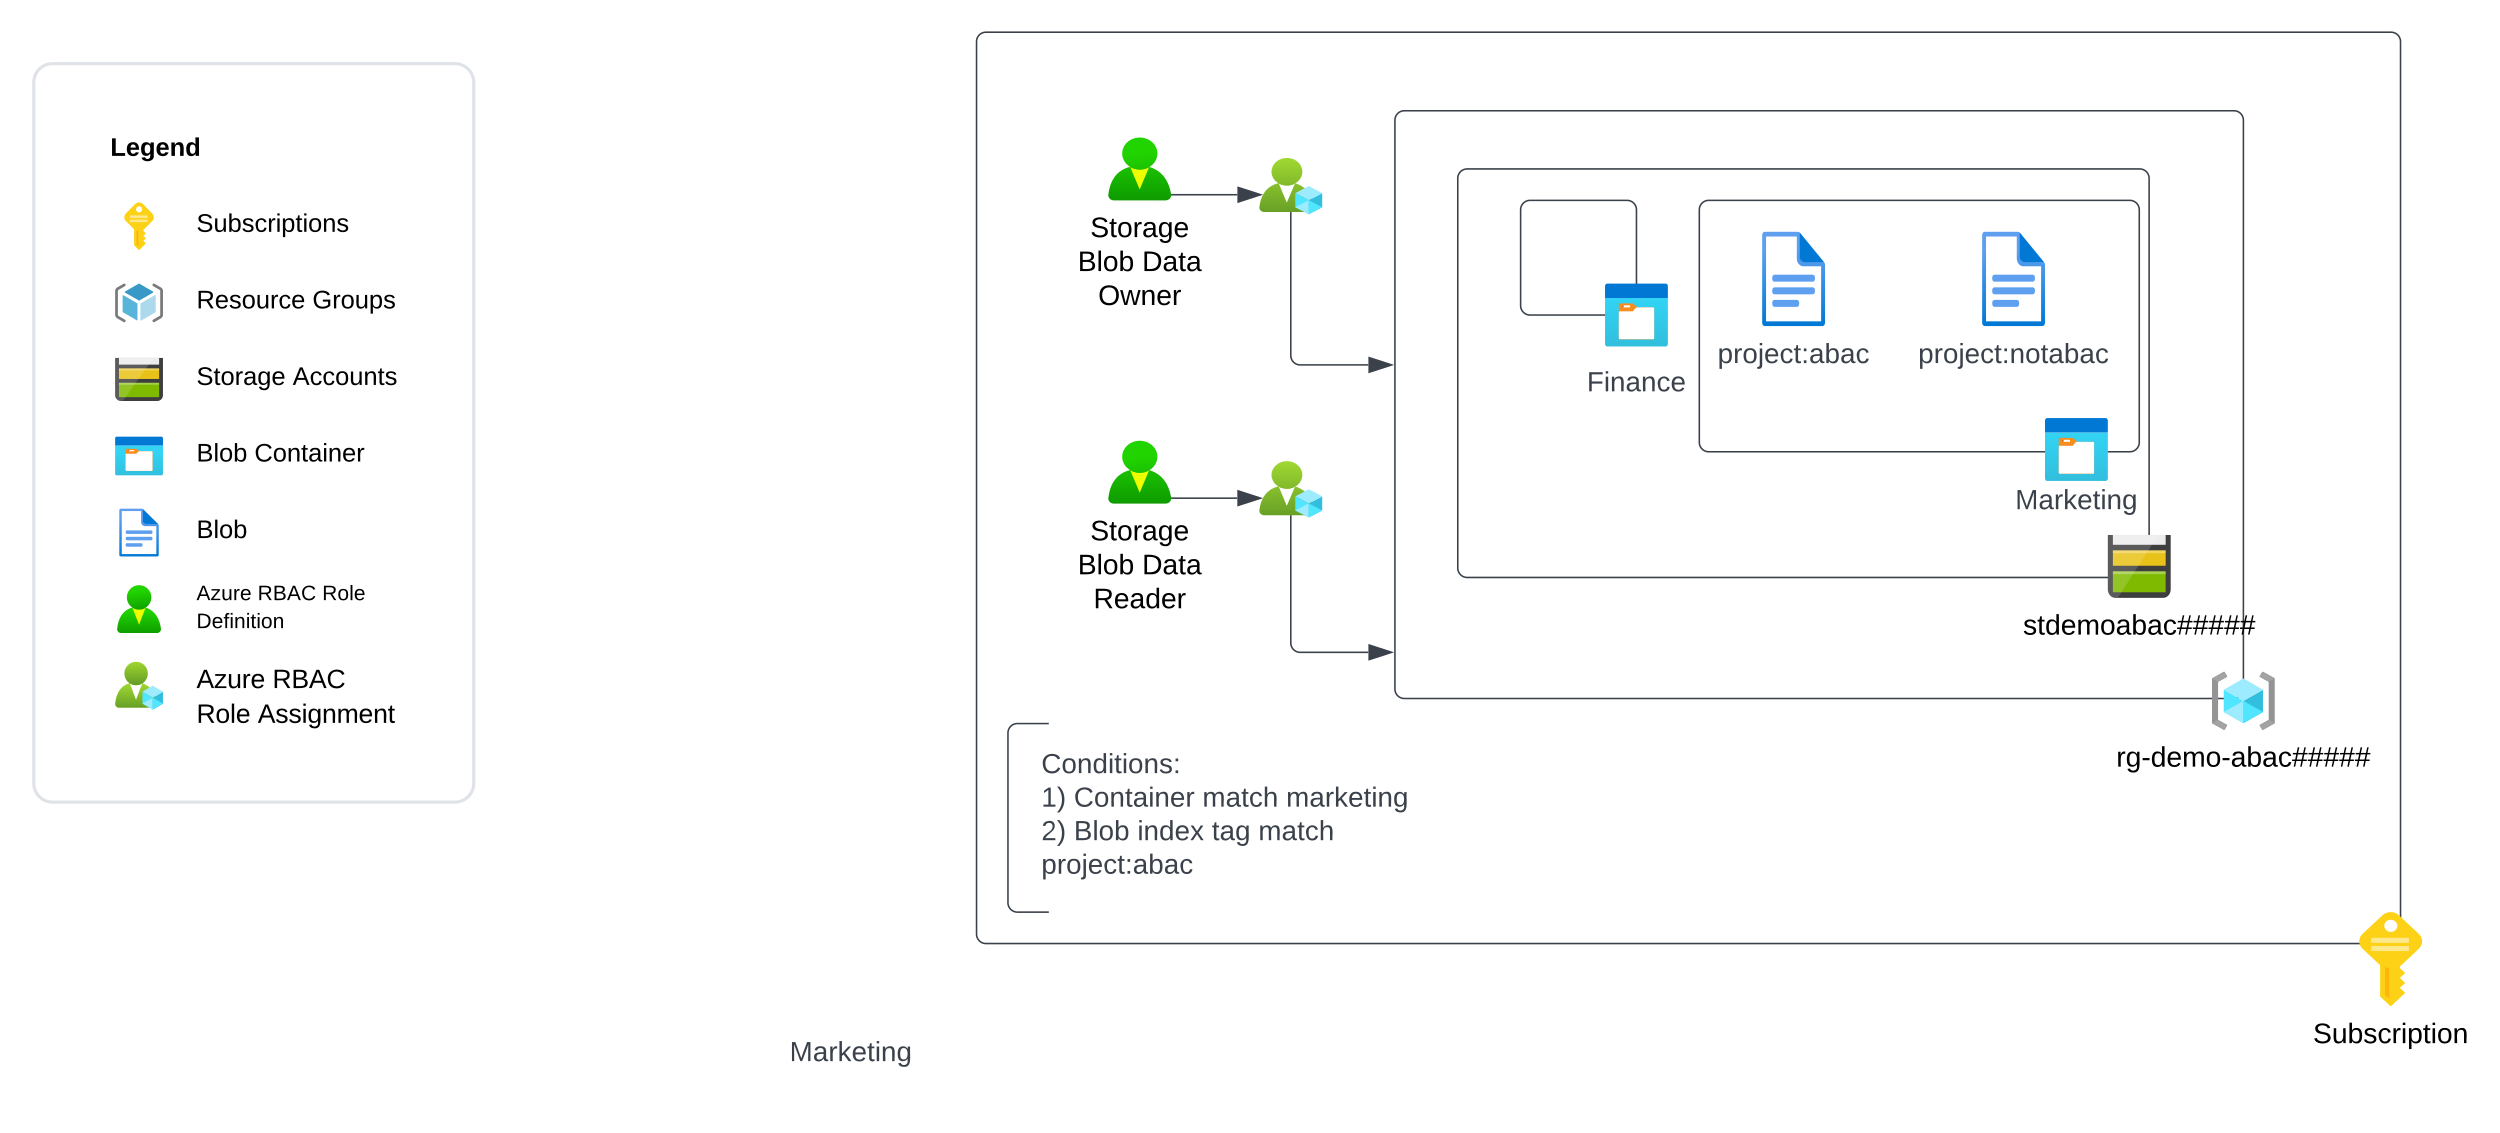 <svg xmlns="http://www.w3.org/2000/svg" xmlns:xlink="http://www.w3.org/1999/xlink" xmlns:lucid="lucid" width="1591.08" height="721"><g transform="translate(661.5 -339.5)" lucid:page-tab-id="iTd2aL9BK~Ko"><path d="M-1000 0h2000v1500h-2000z" fill="#fff"/><path d="M-40 366a6 6 0 0 1 6-6h894.27a6 6 0 0 1 6 6v568a6 6 0 0 1-6 6H-34a6 6 0 0 1-6-6z" stroke="#3a414a" fill="#fff"/><path d="M226.27 416a6 6 0 0 1 6-6h528a6 6 0 0 1 6 6v362.04a6 6 0 0 1-6 6h-528a6 6 0 0 1-6-6z" stroke="#3a414a" fill="#fff"/><path d="M746.27 799.57c0 .15.07.26.2.33l2.73 1.48 4.6 2.63c.2.1.44.05.56-.14l1.55-2.6c.1-.17.04-.36-.13-.47l-5.42-3c-.12-.08-.2-.2-.2-.34v-23.8c0-.15.08-.26.2-.34l5.42-3c.17-.1.23-.3.14-.48l-1.54-2.6c-.1-.17-.35-.25-.55-.17l-4.5 2.55-2.84 1.55c-.12.08-.2.2-.2.34v28.07z" stroke="#000" stroke-opacity="0" fill="#949494"/><path d="M750.12 773.46l.14-.13 5.4-3 .08-.04c.14-.1.18-.32.07-.46l-1.54-2.6-.03-.05c-.1-.18-.32-.23-.5-.13l-4.52 2.56-2.78 1.54s-.13 0-.15.15l2.1 1.17zM755.7 800.74l-5.42-3c-.08-.06-.13-.13-.17-.22l-3.8 2.32h.1l2.72 1.5 4.7 2.57c.03 0 .04.03.06.03.18.1.4 0 .47-.16l1.56-2.6c.02 0 .02-.02.03-.03.04-.18-.06-.35-.24-.4z" stroke="#000" stroke-opacity="0" fill="#a3a3a3"/><path d="M786.27 799.57c0 .15-.07.26-.18.33l-2.75 1.48-4.62 2.63c-.2.1-.43.05-.54-.14l-1.57-2.6c-.1-.17-.03-.36.15-.47l5.42-3c.1-.08.18-.2.18-.34v-23.8c0-.15-.07-.26-.18-.34l-5.42-3c-.18-.1-.24-.3-.15-.48l1.56-2.6c.1-.17.32-.25.52-.17l4.53 2.5 2.84 1.57c.1.07.17.18.17.33v28.1z" stroke="#000" stroke-opacity="0" fill="#949494"/><path d="M782.42 773.46l-.14-.13-5.4-3c-.17-.08-.26-.26-.18-.43l.03-.06 1.55-2.6c.06-.17.26-.27.45-.2l.07.03 4.53 2.5 2.8 1.56.14.14-2.1 1.17zM776.86 800.74l5.4-3c.08-.06.13-.13.16-.22l3.8 2.32-2.7 1.5-4.7 2.57c-.15.1-.37.07-.48-.1 0 0-.02 0-.03-.03l-1.54-2.6c-.1-.14-.05-.34.1-.43z" stroke="#000" stroke-opacity="0" fill="#a3a3a3"/><path d="M778.75 778.46v14.15l-12.52 7.14v-14.17l12.52-7.1z" stroke="#000" stroke-opacity="0" fill="#32bedd"/><path d="M778.75 778.44l-12.5 7.13-12.5-7.13 12.5-7.13 12.5 7.14z" stroke="#000" stroke-opacity="0" fill="#9cebff"/><path d="M766.23 785.6v14.14l-12.48-7.13v-14.14l12.48 7.13z" stroke="#000" stroke-opacity="0" fill="#50e6ff"/><path d="M753.75 792.63l12.48-7.06v14.17l-12.48-7.1z" stroke="#000" stroke-opacity="0" fill="#9cebff"/><path d="M778.75 792.63l-12.52-7.06v14.17l12.52-7.1z" stroke="#000" stroke-opacity="0" fill="#50e6ff"/><path d="M754.34 767.25h23.9l-1.33 2.7 5.82 3.16.13 24.76-5.78 3.08 1.5 2.63-.34.3h-23.9l1.36-2.82-5.85-3.37.06-24.6 5.76-2.97-1.55-2.55z" stroke="#000" stroke-opacity="0" fill-opacity="0"/><use xlink:href="#a" transform="matrix(1,0,0,1,716.272,813.039) translate(-30.9 14.4)"/><path d="M877.84 943.4c2.88-2.64 2.88-6.96 0-9.6l-12.64-11.82c-2.88-2.64-7.52-2.64-10.4 0l-12.64 11.82c-2.88 2.64-2.88 6.96 0 9.6l11.12 10.38v19.98L860 980l5.84-5.4v-.06l3.4-3.18-3.4-3.18 3.4-3.12-3.4-3.18 3.4-3.12-3.4-3.18v-.96l12-11.22zM860 924.86c2.32-.06 4.2 1.68 4.24 3.78.04 2.16-1.8 3.9-4.08 3.96H860c-2.32-.06-4.12-1.8-4.08-3.96.04-2.1 1.84-3.78 4.08-3.78z" stroke="#000" stroke-opacity="0" stroke-width="3" fill="#fcd116"/><path d="M856.42 972.75l2.62 2.4V956l-2.62-1.2z" stroke="#000" stroke-opacity="0" stroke-width="3" fill="#ff8c00" fill-opacity=".4"/><path d="M847.57 936.34h24.05v3.22h-24.05zm0 5.23h24.05v3.2h-24.05z" stroke="#000" stroke-opacity="0" stroke-width="3" fill="#fff" fill-opacity=".5"/><use xlink:href="#b" transform="matrix(1,0,0,1,810,989) translate(0.575 14.4)"/><path d="M-640 392a12 12 0 0 1 12-12h256a12 12 0 0 1 12 12v446a12 12 0 0 1-12 12h-256a12 12 0 0 1-12-12z" stroke="#dfe3e8" stroke-width="2" fill="#fff"/><path d="M-564.63 480.2c1.35-1.35 1.35-3.54 0-4.88l-5.93-6c-1.36-1.34-3.53-1.34-4.9 0l-5.92 6c-1.35 1.34-1.35 3.53 0 4.87l5.22 5.26v10.14l3.16 3.16 2.74-2.74V496l1.6-1.62-1.6-1.62 1.6-1.58-1.6-1.6 1.6-1.6-1.6-1.6v-.5l5.63-5.7zm-8.37-9.42c1.1-.03 1.97.85 2 1.92 0 1.1-.86 1.98-1.93 2h-.07c-1.1-.02-1.94-.9-1.92-2 .02-1.07.86-1.92 1.92-1.92z" stroke="#000" stroke-opacity="0" stroke-width="3" fill="#fcd116"/><path d="M-574.68 495.1l1.22 1.2v-9.7l-1.22-.62z" stroke="#000" stroke-opacity="0" stroke-width="3" fill="#ff8c00" fill-opacity=".4"/><path d="M-578.84 476.6h11.3v1.64h-11.3zm0 2.66h11.3v1.63h-11.3z" stroke="#000" stroke-opacity="0" stroke-width="3" fill="#fff" fill-opacity=".5"/><path d="M-572.97 530.83c-.05 0-.1 0-.14-.05l-8.98-5.17c-.07-.05-.13-.13-.13-.23s.05-.2.12-.23l8.9-5.15c.1-.06.2-.06.3 0l8.95 5.17c.07.05.13.14.13.23 0 .1-.06.2-.13.24l-8.9 5.14c-.04.04-.1.05-.14.05" stroke="#000" stroke-opacity="0" fill="#3999c6"/><path d="M-574.26 543.42c-.05 0-.1-.02-.14-.03l-8.93-5.2c-.1-.04-.14-.12-.14-.2V527.6c0-.1.05-.2.14-.24.08-.05.18-.05.27 0l8.93 5.17c.1.05.13.13.13.23v10.37c0 .1-.04.2-.13.24l-.13.02M-571.74 543.42l-.14-.03c-.08-.06-.13-.16-.13-.25v-10.3c0-.1.04-.2.12-.23l8.93-5.17c.1-.05.2-.05.28 0 .07.04.13.14.13.24v10.28c0 .1-.05.2-.13.24l-8.93 5.17-.13.02" stroke="#000" stroke-opacity="0" fill="#59b4d9"/><path d="M-571.74 543.42l-.14-.03c-.08-.06-.13-.16-.13-.25v-10.3c0-.1.04-.2.12-.23l8.93-5.17c.1-.05.2-.05.28 0 .07.04.13.14.13.24v10.28c0 .1-.05.2-.13.24l-8.93 5.17-.13.02" stroke="#000" stroke-opacity="0" fill="#fff" fill-opacity=".5"/><path d="M-582.4 544.57c-.16 0-.3-.05-.45-.12l-4.17-2.42c-.7-.4-1.2-1.27-1.2-2.1V524.6c0-.8.5-1.7 1.2-2.1l4.17-2.4c.42-.25.97-.1 1.2.32.25.42.1.96-.32 1.2l-4.17 2.42c-.14.1-.32.4-.32.56v15.36c0 .17.18.47.32.57l4.17 2.42c.43.25.57.8.33 1.2-.16.3-.47.45-.77.45zM-563.6 519.95c.15 0 .3.05.44.13l4.17 2.4c.7.4 1.22 1.3 1.22 2.1v15.36c0 .8-.5 1.7-1.2 2.1l-4.18 2.4c-.42.25-.97.1-1.2-.3-.25-.43-.1-.97.32-1.22l4.17-2.4c.15-.1.32-.4.32-.58v-15.36c0-.17-.17-.47-.32-.57l-4.17-2.4c-.43-.24-.57-.78-.33-1.2.16-.3.47-.45.77-.45z" stroke="#000" stroke-opacity="0" fill="#7a7a7a"/><path d="M-582.48 520.5l18.9.02 4.7 3.3.26 16.78-5.32 3.5-18.54-.1-5.03-3.33s-.1-17.06.05-17c.1.06 4.97-3.17 4.97-3.17z" stroke="#000" stroke-opacity="0" stroke-width="0" fill-opacity="0"/><path d="M-561.44 594.7h-23.14c-2 0-3.65-1.66-3.65-3.66V567.3h30.44v23.76c0 2-1.63 3.65-3.64 3.65z" stroke="#000" stroke-opacity="0" fill="#3e3e3e"/><path d="M-585.8 573.98h25.57v6.7h-25.57v-6.7z" stroke="#000" stroke-opacity="0" fill="#fcd116" fill-opacity=".9"/><path d="M-585.8 583.12h25.57v9.13h-25.57v-9.13z" stroke="#000" stroke-opacity="0" fill="#7fba00"/><path d="M-585.8 567.28h25.57v4.27h-25.57v-4.27z" stroke="#000" stroke-opacity="0" fill="#fff" fill-opacity=".9"/><path d="M-585.8 583.12h25.57v1.22h-25.57v-1.22zM-585.8 573.98h25.57v1.22h-25.57v-1.22z" stroke="#000" stroke-opacity="0" fill="#fff" fill-opacity=".3"/><path d="M-588.23 567.28v24.3c0 2.37 2.63 3.1 3.87 3.08l1-.02 19.48-27.36z" stroke="#000" stroke-opacity="0" fill="#fff" fill-opacity=".15"/><path d="M-588.23 567.28v24s.3 3.32 3.8 3.4h22.88s3.56.1 3.77-3.9v-23.5z" stroke="#000" stroke-opacity="0" stroke-width="0" fill-opacity="0"/><path d="M-587.87 567.28h29.72c.24 0 .36.12.36.36v23.06c0 .24-.1.36-.35.36h-29.72c-.24 0-.36-.12-.36-.36v-23.06c0-.24.12-.36.37-.36z" stroke="#000" stroke-width="0" fill-opacity="0"/><path d="M-588.23 623.04h30.45V641c0 .56-.46 1.02-1 1.02h-28.45c-.54 0-1-.46-1-1.03v-17.96z" stroke="#000" stroke-opacity="0" fill="url(#c)"/><path d="M-587.22 617.4h28.44c.55 0 1 .46 1 1.02v4.62h-30.45v-4.6c0-.58.46-1.04 1-1.04z" stroke="#000" stroke-opacity="0" fill="#0078d4"/><path d="M-564.84 626.72h-7.48c-.07 0-.15-.02-.22-.07l-2.12-1.42c-.07-.05-.14-.08-.23-.08h-6.27c-.22 0-.4.2-.4.4v13.27c0 .2.2.4.4.4h16.33c.22 0 .4-.2.4-.42v-11.68c0-.22-.18-.4-.4-.4z" stroke="#000" stroke-opacity="0" fill="#f78d1e"/><path d="M-579.84 625.92h3.57c.1 0 .16.05.16.16v.46c0 .1-.07.16-.17.16h-3.57c-.1 0-.17-.05-.17-.16v-.46c0-.1.05-.16.16-.16z" stroke="#000" stroke-opacity="0" fill="#fff"/><path d="M-579.9 625.92h.56c.07 0 .1.04.1.1v.57c0 .06-.03.1-.1.1h-.56c-.07 0-.1-.04-.1-.1v-.57c0-.07.03-.1.1-.1z" stroke="#000" stroke-opacity="0" fill="#d15900"/><path d="M-564.84 626.7h-8.2c-.12 0-.2.04-.3.12l-1.3 1.32c-.1.1-.18.13-.3.13h-6.23c-.22 0-.4.17-.4.4v10.12c0 .2.2.4.4.4h16.33c.22 0 .4-.2.4-.4v-11.7c0-.22-.2-.4-.4-.4zM-571.25 663.43h-13.1c-.56 0-1.03.45-1.03 1.03v27.95c0 .58.47 1.03 1.04 1.03h22.7c.56 0 1-.45 1-1.02v-18.5c0-.57-.44-1.02-1-1.02h-7.56c-.57 0-1-.45-1-1.02v-7.4-.04c0-.54-.48-1-1.05-1z" stroke="#000" stroke-opacity="0" fill="#fff"/><path d="M-571.72 664.73v7.03c0 1.44 1.15 2.56 2.58 2.6h7.14v17.78h-22v-27.4h12.28m.47-1.53h-13.26c-.6 0-1.07.46-1.07 1.04v28.38c0 .58.48 1.04 1.06 1.04h23c.58 0 1.06-.46 1.06-1.03v-18.8c0-.57-.48-1.03-1.06-1.03h-7.64c-.57 0-1.05-.46-1.05-1.03v-7.53c0-.58-.44-1.03-1.05-1.03z" stroke="#000" stroke-opacity="0" fill="url(#d)"/><path d="M-560.85 673l-9.7-9.57v7.8c0 .97.8 1.76 1.77 1.77z" stroke="#000" stroke-opacity="0" fill="#0078d4"/><path d="M-580.52 677.06h15.03c.7 0 1.04.35 1.04 1.03v.2c0 .7-.34 1.03-1.03 1.03h-15.02c-.7 0-1.03-.34-1.03-1.02v-.2c0-.7.34-1.04 1.03-1.04zM-580.52 681.14h15.03c.7 0 1.04.34 1.04 1.03v.22c0 .67-.34 1-1.03 1h-15.02c-.7 0-1.03-.33-1.03-1v-.23c0-.7.34-1.03 1.03-1.03zM-580.5 685.2h8.7c.7 0 1.03.33 1.03 1.02v.22c0 .68-.34 1.02-1.03 1.02h-8.7c-.7 0-1.05-.34-1.05-1.02v-.22c0-.7.35-1.03 1.04-1.03z" stroke="#000" stroke-opacity="0" fill="#5ea0ef"/><path d="M-561.53 742.38c1.37 0 2.48-1.1 2.48-2.45v-.28c-1-7.75-5.4-14.04-13.95-14.04-8.55 0-13.07 5.34-13.93 14.07h-.03c-.1 1.37.9 2.58 2.26 2.7h23.17z" stroke="#000" stroke-opacity="0" fill="url(#e)"/><path d="M-573 727.45c-1.6 0-2.93-.4-4.25-1.24l4.24 10.88 4.15-10.8c-1.3.8-2.62 1.18-4.16 1.17z" stroke="#000" stroke-opacity="0" fill="#ef0"/><path d="M-565.16 719.68c0 4.28-3.5 7.75-7.82 7.75-4.3 0-7.8-3.47-7.8-7.75 0-4.28 3.5-7.75 7.8-7.75 4.32 0 7.82 3.47 7.82 7.75z" stroke="#000" stroke-opacity="0" fill="url(#f)"/><path d="M-564.04 789.92h.05c1.3-.02 2.32-1.06 2.32-2.35v-.28c-.93-7.43-5.18-13.5-13.27-13.5-8.1 0-12.4 5.13-13.28 13.5-.1 1.32.82 2.48 2.15 2.62h22.04z" stroke="#000" stroke-opacity="0" fill="url(#g)"/><path d="M-574.8 775.57c-1.5 0-2.8-.37-4.05-1.18l3.9 10.44 4-10.38c-1.23.74-2.43 1.1-3.85 1.1z" stroke="#000" stroke-opacity="0" fill="#fff"/><path d="M-567.4 768.13c0 4.13-3.35 7.48-7.48 7.48-4.12 0-7.47-3.34-7.47-7.47s3.35-7.48 7.47-7.48c4.13 0 7.48 3.36 7.48 7.48z" stroke="#000" stroke-opacity="0" fill="url(#h)"/><path d="M-557.78 779.7v7.6l-6.5 3.8v-7.6l6.5-3.8z" stroke="#000" stroke-opacity="0" fill="#32bedd"/><path d="M-557.78 779.7l-6.53 3.82-6.54-3.82 6.53-3.82 6.52 3.82z" stroke="#000" stroke-opacity="0" fill="#9cebff"/><path d="M-564.33 783.5v7.6l-6.5-3.8v-7.6l6.5 3.8z" stroke="#000" stroke-opacity="0" fill="#50e6ff"/><path d="M-570.84 787.3l6.5-3.77v7.58l-6.5-3.8z" stroke="#000" stroke-opacity="0" fill="#9cebff"/><path d="M-557.78 787.3l-6.5-3.77v7.58l6.5-3.8z" stroke="#000" stroke-opacity="0" fill="#50e6ff"/><use xlink:href="#i" transform="matrix(1,0,0,1,-591.276,416.543) translate(0 22.162)"/><use xlink:href="#j" transform="matrix(1,0,0,1,-536.462,465.267) translate(0 21.776)"/><use xlink:href="#k" transform="matrix(1,0,0,1,-536.462,513.991) translate(0 21.776)"/><use xlink:href="#l" transform="matrix(1,0,0,1,-536.462,513.991) translate(73.783 21.776)"/><use xlink:href="#m" transform="matrix(1,0,0,1,-536.462,708.886) translate(0 12.573)"/><use xlink:href="#n" transform="matrix(1,0,0,1,-536.462,708.886) translate(38.9 12.573)"/><use xlink:href="#o" transform="matrix(1,0,0,1,-536.462,708.886) translate(80.008 12.573)"/><use xlink:href="#p" transform="matrix(1,0,0,1,-536.462,708.886) translate(0 30.364)"/><use xlink:href="#q" transform="matrix(1,0,0,1,-536.462,757.61) translate(0 19.816)"/><use xlink:href="#r" transform="matrix(1,0,0,1,-536.462,757.61) translate(48.351 19.816)"/><use xlink:href="#s" transform="matrix(1,0,0,1,-536.462,757.61) translate(0 41.93)"/><use xlink:href="#t" transform="matrix(1,0,0,1,-536.462,757.61) translate(38.997 41.93)"/><use xlink:href="#u" transform="matrix(1,0,0,1,-536.462,562.715) translate(0 21.776)"/><use xlink:href="#v" transform="matrix(1,0,0,1,-536.462,562.715) translate(61.216 21.776)"/><use xlink:href="#w" transform="matrix(1,0,0,1,-536.462,611.439) translate(0 21.776)"/><use xlink:href="#x" transform="matrix(1,0,0,1,-536.462,611.439) translate(36.892 21.776)"/><use xlink:href="#y" transform="matrix(1,0,0,1,-536.462,660.162) translate(0 21.776)"/><path d="M266.27 453.02a6 6 0 0 1 6-6h428a6 6 0 0 1 6 6v248a6 6 0 0 1-6 6h-428a6 6 0 0 1-6-6z" stroke="#3a414a" fill="#fff"/><path d="M715.2 720h-30.4c-2.64 0-4.8-2.4-4.8-5.32V680h40v34.68c0 2.92-2.17 5.32-4.8 5.32z" stroke="#000" stroke-opacity="0" fill="#3e3e3e"/><path d="M683.2 689.78h33.6v9.78h-33.6v-9.78z" stroke="#000" stroke-opacity="0" fill="#fcd116" fill-opacity=".9"/><path d="M683.2 703.1h33.6v13.34h-33.6V703.1z" stroke="#000" stroke-opacity="0" fill="#7fba00"/><path d="M683.2 680h33.6v6.22h-33.6V680z" stroke="#000" stroke-opacity="0" fill="#fff" fill-opacity=".9"/><path d="M683.2 703.1h33.6v1.8h-33.6v-1.8zM683.2 689.78h33.6v1.78h-33.6v-1.78z" stroke="#000" stroke-opacity="0" fill="#fff" fill-opacity=".3"/><path d="M680 680v35.45c0 3.47 3.46 4.55 5.1 4.5l1.3-.03L712 680z" stroke="#000" stroke-opacity="0" fill="#fff" fill-opacity=".15"/><path d="M680 680v35.03s.4 4.83 5 4.95h30.04s4.68.16 4.96-5.67V680z" stroke="#000" stroke-opacity="0" stroke-width="0" fill-opacity="0"/><path d="M680.48 680h39.03c.33 0 .5.17.5.52v33.66c0 .35-.17.52-.5.52H680.5c-.32 0-.48-.17-.48-.52v-33.66c0-.35.16-.52.48-.52z" stroke="#000" stroke-width="0" fill-opacity="0"/><use xlink:href="#z" transform="matrix(1,0,0,1,650,729) translate(-23.975 14.4)"/><path d="M306.27 473.02a6 6 0 0 1 6-6H374a6 6 0 0 1 6 6V534a6 6 0 0 1-6 6h-61.73a6 6 0 0 1-6-6zM420 473.02a6 6 0 0 1 6-6h268a6 6 0 0 1 6 6v148a6 6 0 0 1-6 6H426a6 6 0 0 1-6-6z" stroke="#3a414a" fill="#fff"/><path d="M360 529.16h40v29.18c0 .92-.6 1.66-1.32 1.66h-37.36c-.72 0-1.32-.74-1.32-1.66v-29.18z" stroke="#000" stroke-opacity="0" fill="url(#A)"/><path d="M361.33 520h37.36c.7 0 1.3.74 1.3 1.66v7.5h-40v-7.5c0-.9.6-1.66 1.33-1.66z" stroke="#000" stroke-opacity="0" fill="#0078d4"/><path d="M390.72 535.13h-9.82c-.1 0-.2-.02-.3-.1l-2.78-2.32c-.1-.05-.18-.1-.3-.1h-8.24c-.3 0-.52.3-.52.66v21.54c0 .34.25.64.52.64h21.44c.3 0 .52-.3.52-.66V535.8c0-.37-.23-.66-.52-.66z" stroke="#000" stroke-opacity="0" fill="#f78d1e"/><path d="M371 533.84h4.7c.15 0 .22.1.22.27v.74c0 .18-.07.27-.22.27H371c-.13 0-.2-.08-.2-.26v-.73c0-.17.07-.26.2-.26z" stroke="#000" stroke-opacity="0" fill="#fff"/><path d="M370.95 533.84h.72c.1 0 .15.06.15.18v.9c0 .13-.05.2-.15.2h-.72c-.1 0-.15-.07-.15-.2v-.9c0-.12.05-.18.15-.18z" stroke="#000" stroke-opacity="0" fill="#d15900"/><path d="M390.72 535.12h-10.77c-.15 0-.26.06-.38.18l-1.73 2.15c-.1.14-.22.2-.38.2h-8.18c-.3 0-.52.3-.52.65v16.45c0 .37.25.65.52.65h21.44c.3 0 .52-.28.52-.65v-18.98c0-.37-.25-.65-.52-.65z" stroke="#000" stroke-opacity="0" fill="#fff"/><path d="M640 614.73h40v29.18c0 .93-.6 1.67-1.32 1.67h-37.36c-.72 0-1.32-.74-1.32-1.66v-29.17z" stroke="#000" stroke-opacity="0" fill="url(#B)"/><path d="M641.33 605.57h37.36c.7 0 1.3.74 1.3 1.66v7.5h-40v-7.5c0-.9.6-1.66 1.33-1.66z" stroke="#000" stroke-opacity="0" fill="#0078d4"/><path d="M670.72 620.7h-9.82c-.1 0-.2-.02-.3-.1l-2.78-2.3c-.1-.08-.18-.13-.3-.13h-8.24c-.3 0-.52.3-.52.66v21.54c0 .35.25.64.52.64h21.44c.3 0 .52-.28.52-.65v-18.98c0-.37-.23-.66-.52-.66z" stroke="#000" stroke-opacity="0" fill="#f78d1e"/><path d="M651 619.4h4.7c.15 0 .22.1.22.28v.74c0 .18-.07.26-.2.26H651c-.15 0-.22-.08-.22-.26v-.74c0-.18.07-.27.22-.27z" stroke="#000" stroke-opacity="0" fill="#fff"/><path d="M650.95 619.4h.72c.1 0 .15.07.15.2v.9c0 .12-.05.18-.15.18h-.72c-.1 0-.15-.06-.15-.18v-.9c0-.13.05-.2.15-.2z" stroke="#000" stroke-opacity="0" fill="#d15900"/><path d="M670.72 620.7h-10.76c-.16 0-.28.05-.4.17l-1.72 2.15c-.1.15-.22.2-.38.2h-8.18c-.3 0-.52.3-.52.66v16.44c0 .37.25.65.52.65h21.44c.3 0 .52-.28.52-.65v-18.98c0-.36-.25-.65-.52-.65zM622.8 487.47h-20.85c-.9 0-1.66.88-1.66 2v55.1c0 1.1.74 2 1.65 2h36.13c.9 0 1.6-.9 1.6-2v-36.48c0-1.13-.7-2.02-1.6-2.02h-12.02c-.9 0-1.62-.88-1.62-2v-14.6-.06c0-1.07-.75-1.95-1.65-1.95z" stroke="#000" stroke-opacity="0" fill="#fff"/><path d="M622.04 490.02v13.86c0 2.82 1.84 5.04 4.12 5.1h11.36v35.04h-35.04v-54h19.56m.76-3h-21.12c-.92 0-1.68.9-1.68 2.04v55.92c0 1.14.76 2.04 1.68 2.04h36.64c.92 0 1.68-.9 1.68-2.04v-37.02c0-1.14-.76-2.04-1.68-2.04h-12.16c-.92 0-1.68-.9-1.68-2.04v-14.82c0-1.14-.72-2.04-1.68-2.04z" stroke="#000" stroke-opacity="0" fill="url(#C)"/><path d="M639.36 506.3l-15.44-18.83v15.35c0 1.92 1.25 3.47 2.8 3.5z" stroke="#000" stroke-opacity="0" fill="#0078d4"/><path d="M608.03 514.32h23.94c1.1 0 1.63.67 1.63 2v.46c0 1.34-.54 2-1.63 2h-23.94c-1.1 0-1.63-.66-1.63-2v-.45c0-1.34.54-2 1.63-2zM608.03 522.36h23.94c1.1 0 1.63.67 1.63 2v.46c0 1.34-.54 2-1.63 2h-23.94c-1.1 0-1.63-.66-1.63-2v-.45c0-1.34.54-2 1.63-2zM608.05 530.34h13.86c1.1 0 1.66.67 1.66 2v.46c0 1.34-.55 2-1.65 2h-13.85c-1.1 0-1.65-.66-1.65-2v-.45c0-1.34.55-2 1.65-2z" stroke="#000" stroke-opacity="0" fill="#5ea0ef"/><path d="M482.8 487.47h-20.85c-.9 0-1.66.88-1.66 2v55.1c0 1.1.74 2 1.65 2h36.13c.9 0 1.6-.9 1.6-2v-36.48c0-1.13-.7-2.02-1.6-2.02h-12.02c-.9 0-1.62-.88-1.62-2v-14.6-.06c0-1.07-.75-1.95-1.65-1.95z" stroke="#000" stroke-opacity="0" fill="#fff"/><path d="M482.04 490.02v13.86c0 2.82 1.84 5.04 4.12 5.1h11.36v35.04h-35.04v-54h19.56m.76-3h-21.12c-.92 0-1.68.9-1.68 2.04v55.92c0 1.14.76 2.04 1.68 2.04h36.64c.92 0 1.68-.9 1.68-2.04v-37.02c0-1.14-.76-2.04-1.68-2.04h-12.16c-.92 0-1.68-.9-1.68-2.04v-14.82c0-1.14-.72-2.04-1.68-2.04z" stroke="#000" stroke-opacity="0" fill="url(#D)"/><path d="M499.36 506.3l-15.44-18.83v15.35c-.02 1.92 1.25 3.47 2.8 3.5z" stroke="#000" stroke-opacity="0" fill="#0078d4"/><path d="M468.03 514.32h23.94c1.1 0 1.63.67 1.63 2v.46c0 1.34-.54 2-1.63 2h-23.94c-1.1 0-1.63-.66-1.63-2v-.45c0-1.34.54-2 1.63-2zM468.03 522.36h23.94c1.1 0 1.63.67 1.63 2v.46c0 1.34-.54 2-1.63 2h-23.94c-1.1 0-1.63-.66-1.63-2v-.45c0-1.34.54-2 1.63-2zM468.05 530.34h13.86c1.1 0 1.66.67 1.66 2v.46c0 1.34-.55 2-1.65 2h-13.85c-1.1 0-1.65-.66-1.65-2v-.45c0-1.34.55-2 1.65-2z" stroke="#000" stroke-opacity="0" fill="#5ea0ef"/><path d="M80.3 467.02c1.96 0 3.56-1.45 3.56-3.22v-.37c-1.44-10.2-7.76-18.45-20-18.45s-18.72 7-19.96 18.47c-.04 0-.04.02-.04.02-.16 1.8 1.28 3.37 3.24 3.55h33.2z" stroke="#000" stroke-opacity="0" fill="url(#E)"/><path d="M63.85 447.4c-2.25 0-4.18-.5-6.07-1.62l6.07 14.28 5.97-14.2c-1.87 1.08-3.75 1.56-5.97 1.55z" stroke="#000" stroke-opacity="0" fill="#ef0"/><path d="M75.1 437.2c0 5.62-5 10.18-11.2 10.18-6.18 0-11.2-4.56-11.2-10.18s5.02-10.18 11.2-10.18c6.2 0 11.2 4.56 11.2 10.18z" stroke="#000" stroke-opacity="0" fill="url(#F)"/><use xlink:href="#G" transform="matrix(1,0,0,1,13.864,476.02) translate(18.525 14.4)"/><use xlink:href="#H" transform="matrix(1,0,0,1,13.864,476.02) translate(10.55 36)"/><use xlink:href="#I" transform="matrix(1,0,0,1,13.864,476.02) translate(51.5 36)"/><use xlink:href="#J" transform="matrix(1,0,0,1,13.864,476.02) translate(23.55 57.6)"/><path d="M171.78 474.44h.06c1.68-.02 3.04-1.25 3.04-2.77v-.32c-1.22-8.74-6.8-15.87-17.44-15.87s-16.3 6.03-17.44 15.88c-.14 1.54 1.08 2.9 2.82 3.08h28.96z" stroke="#000" stroke-opacity="0" fill="url(#K)"/><path d="M157.65 457.55c-1.98 0-3.67-.43-5.33-1.4l5.13 12.3 5.23-12.2c-1.6.87-3.17 1.27-5.03 1.3z" stroke="#000" stroke-opacity="0" fill="#fff"/><path d="M167.36 448.8c0 4.85-4.4 8.8-9.82 8.8s-9.82-3.95-9.82-8.8c0-4.86 4.4-8.8 9.82-8.8s9.82 3.94 9.82 8.8z" stroke="#000" stroke-opacity="0" fill="url(#L)"/><path d="M180 462.4v8.95l-8.56 4.48v-8.95l8.56-4.48z" stroke="#000" stroke-opacity="0" fill="#32bedd"/><path d="M180 462.4l-8.58 4.5-8.58-4.5 8.58-4.48 8.58 4.5z" stroke="#000" stroke-opacity="0" fill="#9cebff"/><path d="M171.4 466.88v8.95l-8.56-4.48v-8.95l8.56 4.48z" stroke="#000" stroke-opacity="0" fill="#50e6ff"/><path d="M162.84 471.35l8.56-4.44v8.93l-8.56-4.48z" stroke="#000" stroke-opacity="0" fill="#9cebff"/><path d="M180 471.35l-8.56-4.44v8.93l8.56-4.48z" stroke="#000" stroke-opacity="0" fill="#50e6ff"/><path d="M84.36 463.43h41.66" stroke="#3a414a" fill="none"/><path d="M84.38 463.93h-.57l.06-.13v-.37l-.13-.5h.65z" stroke="#3a414a" stroke-width=".05" fill="#3a414a"/><path d="M140.8 463.43l-14.28 4.63v-9.27z" stroke="#3a414a" fill="#3a414a"/><path d="M160 474.94v90.8a6 6 0 0 0 6 6h43.4" stroke="#3a414a" fill="none"/><path d="M160.5 474.95h-1v-.5h1z" stroke="#3a414a" stroke-width=".05" fill="#3a414a"/><path d="M224.15 571.75l-14.26 4.64v-9.28z" stroke="#3a414a" fill="#3a414a"/><path d="M80.3 660c1.96 0 3.56-1.46 3.56-3.22v-.37c-1.44-10.17-7.76-18.44-20-18.44s-18.72 7-19.96 18.47c-.04 0-.04.02-.04.02-.16 1.8 1.28 3.37 3.24 3.55h33.2z" stroke="#000" stroke-opacity="0" fill="url(#M)"/><path d="M63.85 640.4c-2.25 0-4.18-.53-6.07-1.64l6.07 14.28 5.97-14.2c-1.87 1.08-3.75 1.56-5.97 1.55z" stroke="#000" stroke-opacity="0" fill="#ef0"/><path d="M75.1 630.18c0 5.62-5 10.18-11.2 10.18-6.18 0-11.2-4.56-11.2-10.18S57.72 620 63.9 620c6.2 0 11.2 4.56 11.2 10.18z" stroke="#000" stroke-opacity="0" fill="url(#N)"/><use xlink:href="#G" transform="matrix(1,0,0,1,13.864,669) translate(18.525 14.4)"/><use xlink:href="#H" transform="matrix(1,0,0,1,13.864,669) translate(10.55 36)"/><use xlink:href="#I" transform="matrix(1,0,0,1,13.864,669) translate(51.5 36)"/><use xlink:href="#O" transform="matrix(1,0,0,1,13.864,669) translate(20.55 57.6)"/><use xlink:href="#P" transform="matrix(1,0,0,1,13.864,669) translate(50 79.2)"/><path d="M171.78 667.42h.06c1.68-.02 3.04-1.25 3.04-2.77v-.32c-1.22-8.74-6.8-15.87-17.44-15.87s-16.3 6.03-17.44 15.88c-.14 1.54 1.08 2.9 2.82 3.08h28.96z" stroke="#000" stroke-opacity="0" fill="url(#Q)"/><path d="M157.65 650.53c-1.98 0-3.67-.43-5.33-1.4l5.13 12.3 5.23-12.2c-1.6.87-3.17 1.28-5.03 1.3z" stroke="#000" stroke-opacity="0" fill="#fff"/><path d="M167.36 641.78c0 4.85-4.4 8.8-9.82 8.8s-9.82-3.95-9.82-8.8c0-4.86 4.4-8.8 9.82-8.8s9.82 3.94 9.82 8.8z" stroke="#000" stroke-opacity="0" fill="url(#R)"/><path d="M180 655.38v8.95l-8.56 4.48v-8.94l8.56-4.48z" stroke="#000" stroke-opacity="0" fill="#32bedd"/><path d="M180 655.4l-8.58 4.5-8.58-4.5 8.58-4.5 8.58 4.5z" stroke="#000" stroke-opacity="0" fill="#9cebff"/><path d="M171.4 659.86v8.95l-8.56-4.47v-8.95l8.56 4.48z" stroke="#000" stroke-opacity="0" fill="#50e6ff"/><path d="M162.84 664.34l8.56-4.45v8.9l-8.56-4.46z" stroke="#000" stroke-opacity="0" fill="#9cebff"/><path d="M180 664.34l-8.56-4.45v8.9l8.56-4.46z" stroke="#000" stroke-opacity="0" fill="#50e6ff"/><path d="M84.36 656.55h41.6" stroke="#3a414a" fill="none"/><path d="M84.38 657.05h-.64l.12-.27v-.37l-.1-.35h.62z" stroke="#3a414a" stroke-width=".05" fill="#3a414a"/><path d="M140.73 656.55l-14.26 4.63v-9.27z" stroke="#3a414a" fill="#3a414a"/><path d="M160 667.92v80.75a6 6 0 0 0 6 6h43.4" stroke="#3a414a" fill="none"/><path d="M160.5 667.93h-1v-.5h1z" stroke="#3a414a" stroke-width=".05" fill="#3a414a"/><path d="M224.15 754.66l-14.26 4.64v-9.27z" stroke="#3a414a" fill="#3a414a"/><path d="M-20 806a6 6 0 0 1 6-6h248a6 6 0 0 1 6 6v108a6 6 0 0 1-6 6H-14a6 6 0 0 1-6-6z" fill="#fff" fill-opacity="0"/><path d="M6 800h-20a6 6 0 0 0-6 6v108a6 6 0 0 0 6 6H6" stroke="#3a414a" fill="none"/><g><use xlink:href="#S" transform="matrix(1,0,0,1,1.25,805) translate(0 26.556)"/><use xlink:href="#T" transform="matrix(1,0,0,1,1.25,805) translate(0 47.889)"/><use xlink:href="#U" transform="matrix(1,0,0,1,1.25,805) translate(20.691 47.889)"/><use xlink:href="#V" transform="matrix(1,0,0,1,1.25,805) translate(102.519 47.889)"/><use xlink:href="#W" transform="matrix(1,0,0,1,1.25,805) translate(155.802 47.889)"/><use xlink:href="#X" transform="matrix(1,0,0,1,1.25,805) translate(0 69.222)"/><use xlink:href="#Y" transform="matrix(1,0,0,1,1.25,805) translate(20.691 69.222)"/><use xlink:href="#Z" transform="matrix(1,0,0,1,1.25,805) translate(61.136 69.222)"/><use xlink:href="#aa" transform="matrix(1,0,0,1,1.25,805) translate(108.494 69.222)"/><use xlink:href="#ab" transform="matrix(1,0,0,1,1.25,805) translate(138.123 69.222)"/><use xlink:href="#ac" transform="matrix(1,0,0,1,1.25,805) translate(0 90.556)"/></g><path d="M-240 986a6 6 0 0 1 6-6H-6a6 6 0 0 1 6 6v48a6 6 0 0 1-6 6h-228a6 6 0 0 1-6-6z" stroke="#000" stroke-opacity="0" fill="#fff" fill-opacity="0"/><g><use xlink:href="#ad" transform="matrix(1,0,0,1,-235,985) translate(76.062 29.847)"/></g><path d="M340 571.57a6 6 0 0 1 6-6h68a6 6 0 0 1 6 6v28a6 6 0 0 1-6 6h-68a6 6 0 0 1-6-6z" stroke="#000" stroke-opacity="0" fill="#fff" fill-opacity="0"/><g><use xlink:href="#ae" transform="matrix(1,0,0,1,345,570.572) translate(3.444 17.972)"/></g><path d="M620 646a6 6 0 0 1 6-6h68a6 6 0 0 1 6 6v28a6 6 0 0 1-6 6h-68a6 6 0 0 1-6-6z" stroke="#000" stroke-opacity="0" fill="#fff" fill-opacity="0"/><g><use xlink:href="#ad" transform="matrix(1,0,0,1,625,645) translate(-3.938 18.556)"/></g><path d="M440 553.02a6 6 0 0 1 6-6h68a6 6 0 0 1 6 6v28a6 6 0 0 1-6 6h-68a6 6 0 0 1-6-6z" stroke="#000" stroke-opacity="0" fill="#fff" fill-opacity="0"/><g><use xlink:href="#af" transform="matrix(1,0,0,1,445,552.02) translate(-13.346 18.556)"/></g><path d="M580 553.02a6 6 0 0 1 6-6h68a6 6 0 0 1 6 6v28a6 6 0 0 1-6 6h-68a6 6 0 0 1-6-6z" stroke="#000" stroke-opacity="0" fill="#fff" fill-opacity="0"/><g><use xlink:href="#ag" transform="matrix(1,0,0,1,585,552.02) translate(-25.691 18.556)"/></g><defs><path d="M114-163C36-179 61-72 57 0H25l-1-190h30c1 12-1 29 2 39 6-27 23-49 58-41v29" id="ah"/><path d="M177-190C167-65 218 103 67 71c-23-6-38-20-44-43l32-5c15 47 100 32 89-28v-30C133-14 115 1 83 1 29 1 15-40 15-95c0-56 16-97 71-98 29-1 48 16 59 35 1-10 0-23 2-32h30zM94-22c36 0 50-32 50-73 0-42-14-75-50-75-39 0-46 34-46 75s6 73 46 73" id="ai"/><path d="M16-82v-28h88v28H16" id="aj"/><path d="M85-194c31 0 48 13 60 33l-1-100h32l1 261h-30c-2-10 0-23-3-31C134-8 116 4 85 4 32 4 16-35 15-94c0-66 23-100 70-100zm9 24c-40 0-46 34-46 75 0 40 6 74 45 74 42 0 51-32 51-76 0-42-9-74-50-73" id="ak"/><path d="M100-194c63 0 86 42 84 106H49c0 40 14 67 53 68 26 1 43-12 49-29l28 8c-11 28-37 45-77 45C44 4 14-33 15-96c1-61 26-98 85-98zm52 81c6-60-76-77-97-28-3 7-6 17-6 28h103" id="al"/><path d="M210-169c-67 3-38 105-44 169h-31v-121c0-29-5-50-35-48C34-165 62-65 56 0H25l-1-190h30c1 10-1 24 2 32 10-44 99-50 107 0 11-21 27-35 58-36 85-2 47 119 55 194h-31v-121c0-29-5-49-35-48" id="am"/><path d="M100-194c62-1 85 37 85 99 1 63-27 99-86 99S16-35 15-95c0-66 28-99 85-99zM99-20c44 1 53-31 53-75 0-43-8-75-51-75s-53 32-53 75 10 74 51 75" id="an"/><path d="M141-36C126-15 110 5 73 4 37 3 15-17 15-53c-1-64 63-63 125-63 3-35-9-54-41-54-24 1-41 7-42 31l-33-3c5-37 33-52 76-52 45 0 72 20 72 64v82c-1 20 7 32 28 27v20c-31 9-61-2-59-35zM48-53c0 20 12 33 32 33 41-3 63-29 60-74-43 2-92-5-92 41" id="ao"/><path d="M115-194c53 0 69 39 70 98 0 66-23 100-70 100C84 3 66-7 56-30L54 0H23l1-261h32v101c10-23 28-34 59-34zm-8 174c40 0 45-34 45-75 0-40-5-75-45-74-42 0-51 32-51 76 0 43 10 73 51 73" id="ap"/><path d="M96-169c-40 0-48 33-48 73s9 75 48 75c24 0 41-14 43-38l32 2c-6 37-31 61-74 61-59 0-76-41-82-99-10-93 101-131 147-64 4 7 5 14 7 22l-32 3c-4-21-16-35-41-35" id="aq"/><path d="M158-156l-14 65h45v19h-49L124 0h-19l15-72H56L41 0H22l15-72H2v-19h39l14-65H11v-19h48l15-71h20l-16 71h64l16-71h19l-16 71h37v19h-40zm-83 0L61-91h63l14-65H75" id="ar"/><g id="a"><use transform="matrix(0.05,0,0,0.05,0,0)" xlink:href="#ah"/><use transform="matrix(0.05,0,0,0.05,5.95,0)" xlink:href="#ai"/><use transform="matrix(0.05,0,0,0.05,15.95,0)" xlink:href="#aj"/><use transform="matrix(0.05,0,0,0.05,21.9,0)" xlink:href="#ak"/><use transform="matrix(0.05,0,0,0.05,31.9,0)" xlink:href="#al"/><use transform="matrix(0.05,0,0,0.05,41.9,0)" xlink:href="#am"/><use transform="matrix(0.05,0,0,0.05,56.85,0)" xlink:href="#an"/><use transform="matrix(0.05,0,0,0.05,66.85,0)" xlink:href="#aj"/><use transform="matrix(0.05,0,0,0.05,72.8,0)" xlink:href="#ao"/><use transform="matrix(0.05,0,0,0.05,82.8,0)" xlink:href="#ap"/><use transform="matrix(0.05,0,0,0.05,92.8,0)" xlink:href="#ao"/><use transform="matrix(0.05,0,0,0.05,102.8,0)" xlink:href="#aq"/><use transform="matrix(0.05,0,0,0.05,111.8,0)" xlink:href="#ar"/><use transform="matrix(0.05,0,0,0.05,121.8,0)" xlink:href="#ar"/><use transform="matrix(0.05,0,0,0.05,131.8,0)" xlink:href="#ar"/><use transform="matrix(0.05,0,0,0.05,141.8,0)" xlink:href="#ar"/><use transform="matrix(0.05,0,0,0.05,151.8,0)" xlink:href="#ar"/></g><path d="M185-189c-5-48-123-54-124 2 14 75 158 14 163 119 3 78-121 87-175 55-17-10-28-26-33-46l33-7c5 56 141 63 141-1 0-78-155-14-162-118-5-82 145-84 179-34 5 7 8 16 11 25" id="as"/><path d="M84 4C-5 8 30-112 23-190h32v120c0 31 7 50 39 49 72-2 45-101 50-169h31l1 190h-30c-1-10 1-25-2-33-11 22-28 36-60 37" id="at"/><path d="M135-143c-3-34-86-38-87 0 15 53 115 12 119 90S17 21 10-45l28-5c4 36 97 45 98 0-10-56-113-15-118-90-4-57 82-63 122-42 12 7 21 19 24 35" id="au"/><path d="M24-231v-30h32v30H24zM24 0v-190h32V0H24" id="av"/><path d="M115-194c55 1 70 41 70 98S169 2 115 4C84 4 66-9 55-30l1 105H24l-1-265h31l2 30c10-21 28-34 59-34zm-8 174c40 0 45-34 45-75s-6-73-45-74c-42 0-51 32-51 76 0 43 10 73 51 73" id="aw"/><path d="M59-47c-2 24 18 29 38 22v24C64 9 27 4 27-40v-127H5v-23h24l9-43h21v43h35v23H59v120" id="ax"/><path d="M117-194c89-4 53 116 60 194h-32v-121c0-31-8-49-39-48C34-167 62-67 57 0H25l-1-190h30c1 10-1 24 2 32 11-22 29-35 61-36" id="ay"/><g id="b"><use transform="matrix(0.05,0,0,0.05,0,0)" xlink:href="#as"/><use transform="matrix(0.05,0,0,0.05,12,0)" xlink:href="#at"/><use transform="matrix(0.05,0,0,0.05,22,0)" xlink:href="#ap"/><use transform="matrix(0.05,0,0,0.05,32,0)" xlink:href="#au"/><use transform="matrix(0.05,0,0,0.05,41,0)" xlink:href="#aq"/><use transform="matrix(0.05,0,0,0.05,50,0)" xlink:href="#ah"/><use transform="matrix(0.05,0,0,0.05,55.95,0)" xlink:href="#av"/><use transform="matrix(0.05,0,0,0.05,59.9,0)" xlink:href="#aw"/><use transform="matrix(0.05,0,0,0.05,69.9,0)" xlink:href="#ax"/><use transform="matrix(0.05,0,0,0.05,74.9,0)" xlink:href="#av"/><use transform="matrix(0.05,0,0,0.05,78.85,0)" xlink:href="#an"/><use transform="matrix(0.05,0,0,0.05,88.85,0)" xlink:href="#ay"/></g><linearGradient gradientUnits="userSpaceOnUse" id="c" x1="-573" y1="642.52" x2="-573" y2="622.54"><stop offset="0%" stop-color="#32bedd"/><stop offset="77.5%" stop-color="#32d4f5"/></linearGradient><linearGradient gradientUnits="userSpaceOnUse" id="d" x1="-573" y1="694.16" x2="-573" y2="662.71"><stop offset="0%" stop-color="#0078d4"/><stop offset="81.7%" stop-color="#5ea0ef"/></linearGradient><linearGradient gradientUnits="userSpaceOnUse" id="e" x1="-573.01" y1="722.93" x2="-573.01" y2="747.28"><stop offset="22%" stop-color="#21d400"/><stop offset="100%" stop-color="#088a00"/></linearGradient><linearGradient gradientUnits="userSpaceOnUse" id="f" x1="-573.7" y1="710.71" x2="-571.91" y2="732.9"><stop offset="22%" stop-color="#21d400"/><stop offset="100%" stop-color="#088a00"/></linearGradient><linearGradient gradientUnits="userSpaceOnUse" id="g" x1="-574.93" y1="792.51" x2="-574.93" y2="769.07"><stop offset="0%" stop-color="#5e9624"/><stop offset="100%" stop-color="#b4ec36"/></linearGradient><linearGradient gradientUnits="userSpaceOnUse" id="h" x1="-574.88" y1="776.82" x2="-574.88" y2="755.34"><stop offset="0%" stop-color="#5e9624"/><stop offset="100%" stop-color="#b4ec36"/></linearGradient><path d="M24 0v-248h52v208h133V0H24" id="az"/><path d="M185-48c-13 30-37 53-82 52C43 2 14-33 14-96s30-98 90-98c62 0 83 45 84 108H66c0 31 8 55 39 56 18 0 30-7 34-22zm-45-69c5-46-57-63-70-21-2 6-4 13-4 21h74" id="aA"/><path d="M195-6C206 82 75 100 31 46c-4-6-6-13-8-21l49-6c3 16 16 24 34 25 40 0 42-37 40-79-11 22-30 35-61 35-53 0-70-43-70-97 0-56 18-96 73-97 30 0 46 14 59 34l2-30h47zm-90-29c32 0 41-27 41-63 0-35-9-62-40-62-32 0-39 29-40 63 0 36 9 62 39 62" id="aB"/><path d="M135-194c87-1 58 113 63 194h-50c-7-57 23-157-34-157-59 0-34 97-39 157H25l-1-190h47c2 12-1 28 3 38 12-26 28-41 61-42" id="aC"/><path d="M88-194c31-1 46 15 58 34l-1-101h50l1 261h-48c-2-10 0-23-3-31C134-8 116 4 84 4 32 4 16-41 15-95c0-56 19-97 73-99zm17 164c33 0 40-30 41-66 1-37-9-64-41-64s-38 30-39 65c0 43 13 65 39 65" id="aD"/><g id="i"><use transform="matrix(0.045,0,0,0.045,0,0)" xlink:href="#az"/><use transform="matrix(0.045,0,0,0.045,9.865,0)" xlink:href="#aA"/><use transform="matrix(0.045,0,0,0.045,18.874,0)" xlink:href="#aB"/><use transform="matrix(0.045,0,0,0.045,28.739,0)" xlink:href="#aA"/><use transform="matrix(0.045,0,0,0.045,37.748,0)" xlink:href="#aC"/><use transform="matrix(0.045,0,0,0.045,47.612,0)" xlink:href="#aD"/></g><g id="j"><use transform="matrix(0.045,0,0,0.045,0,0)" xlink:href="#as"/><use transform="matrix(0.045,0,0,0.045,10.811,0)" xlink:href="#at"/><use transform="matrix(0.045,0,0,0.045,19.82,0)" xlink:href="#ap"/><use transform="matrix(0.045,0,0,0.045,28.829,0)" xlink:href="#au"/><use transform="matrix(0.045,0,0,0.045,36.937,0)" xlink:href="#aq"/><use transform="matrix(0.045,0,0,0.045,45.045,0)" xlink:href="#ah"/><use transform="matrix(0.045,0,0,0.045,50.405,0)" xlink:href="#av"/><use transform="matrix(0.045,0,0,0.045,53.964,0)" xlink:href="#aw"/><use transform="matrix(0.045,0,0,0.045,62.973,0)" xlink:href="#ax"/><use transform="matrix(0.045,0,0,0.045,67.477,0)" xlink:href="#av"/><use transform="matrix(0.045,0,0,0.045,71.036,0)" xlink:href="#an"/><use transform="matrix(0.045,0,0,0.045,80.045,0)" xlink:href="#ay"/><use transform="matrix(0.045,0,0,0.045,89.054,0)" xlink:href="#au"/></g><path d="M233-177c-1 41-23 64-60 70L243 0h-38l-65-103H63V0H30v-248c88 3 205-21 203 71zM63-129c60-2 137 13 137-47 0-61-80-42-137-45v92" id="aE"/><g id="k"><use transform="matrix(0.045,0,0,0.045,0,0)" xlink:href="#aE"/><use transform="matrix(0.045,0,0,0.045,11.667,0)" xlink:href="#al"/><use transform="matrix(0.045,0,0,0.045,20.676,0)" xlink:href="#au"/><use transform="matrix(0.045,0,0,0.045,28.784,0)" xlink:href="#an"/><use transform="matrix(0.045,0,0,0.045,37.793,0)" xlink:href="#at"/><use transform="matrix(0.045,0,0,0.045,46.802,0)" xlink:href="#ah"/><use transform="matrix(0.045,0,0,0.045,52.162,0)" xlink:href="#aq"/><use transform="matrix(0.045,0,0,0.045,60.27,0)" xlink:href="#al"/></g><path d="M143 4C61 4 22-44 18-125c-5-107 100-154 193-111 17 8 29 25 37 43l-32 9c-13-25-37-40-76-40-61 0-88 39-88 99 0 61 29 100 91 101 35 0 62-11 79-27v-45h-74v-28h105v86C228-13 192 4 143 4" id="aF"/><g id="l"><use transform="matrix(0.045,0,0,0.045,0,0)" xlink:href="#aF"/><use transform="matrix(0.045,0,0,0.045,12.613,0)" xlink:href="#ah"/><use transform="matrix(0.045,0,0,0.045,17.973,0)" xlink:href="#an"/><use transform="matrix(0.045,0,0,0.045,26.982,0)" xlink:href="#at"/><use transform="matrix(0.045,0,0,0.045,35.991,0)" xlink:href="#aw"/><use transform="matrix(0.045,0,0,0.045,45,0)" xlink:href="#au"/></g><path d="M205 0l-28-72H64L36 0H1l101-248h38L239 0h-34zm-38-99l-47-123c-12 45-31 82-46 123h93" id="aG"/><path d="M9 0v-24l116-142H16v-24h144v24L44-24h123V0H9" id="aH"/><g id="m"><use transform="matrix(0.037,0,0,0.037,0,0)" xlink:href="#aG"/><use transform="matrix(0.037,0,0,0.037,8.985,0)" xlink:href="#aH"/><use transform="matrix(0.037,0,0,0.037,15.725,0)" xlink:href="#at"/><use transform="matrix(0.037,0,0,0.037,23.212,0)" xlink:href="#ah"/><use transform="matrix(0.037,0,0,0.037,27.668,0)" xlink:href="#al"/></g><path d="M160-131c35 5 61 23 61 61C221 17 115-2 30 0v-248c76 3 177-17 177 60 0 33-19 50-47 57zm-97-11c50-1 110 9 110-42 0-47-63-36-110-37v79zm0 115c55-2 124 14 124-45 0-56-70-42-124-44v89" id="aI"/><path d="M212-179c-10-28-35-45-73-45-59 0-87 40-87 99 0 60 29 101 89 101 43 0 62-24 78-52l27 14C228-24 195 4 139 4 59 4 22-46 18-125c-6-104 99-153 187-111 19 9 31 26 39 46" id="aJ"/><g id="n"><use transform="matrix(0.037,0,0,0.037,0,0)" xlink:href="#aE"/><use transform="matrix(0.037,0,0,0.037,9.697,0)" xlink:href="#aI"/><use transform="matrix(0.037,0,0,0.037,18.682,0)" xlink:href="#aG"/><use transform="matrix(0.037,0,0,0.037,27.668,0)" xlink:href="#aJ"/></g><path d="M24 0v-261h32V0H24" id="aK"/><g id="o"><use transform="matrix(0.037,0,0,0.037,0,0)" xlink:href="#aE"/><use transform="matrix(0.037,0,0,0.037,9.697,0)" xlink:href="#an"/><use transform="matrix(0.037,0,0,0.037,17.185,0)" xlink:href="#aK"/><use transform="matrix(0.037,0,0,0.037,20.142,0)" xlink:href="#al"/></g><path d="M30-248c118-7 216 8 213 122C240-48 200 0 122 0H30v-248zM63-27c89 8 146-16 146-99s-60-101-146-95v194" id="aL"/><path d="M101-234c-31-9-42 10-38 44h38v23H63V0H32v-167H5v-23h27c-7-52 17-82 69-68v24" id="aM"/><g id="p"><use transform="matrix(0.037,0,0,0.037,0,0)" xlink:href="#aL"/><use transform="matrix(0.037,0,0,0.037,9.697,0)" xlink:href="#al"/><use transform="matrix(0.037,0,0,0.037,17.185,0)" xlink:href="#aM"/><use transform="matrix(0.037,0,0,0.037,20.929,0)" xlink:href="#av"/><use transform="matrix(0.037,0,0,0.037,23.886,0)" xlink:href="#ay"/><use transform="matrix(0.037,0,0,0.037,31.374,0)" xlink:href="#av"/><use transform="matrix(0.037,0,0,0.037,34.332,0)" xlink:href="#ax"/><use transform="matrix(0.037,0,0,0.037,38.076,0)" xlink:href="#av"/><use transform="matrix(0.037,0,0,0.037,41.034,0)" xlink:href="#an"/><use transform="matrix(0.037,0,0,0.037,48.522,0)" xlink:href="#ay"/></g><g id="q"><use transform="matrix(0.047,0,0,0.047,0,0)" xlink:href="#aG"/><use transform="matrix(0.047,0,0,0.047,11.169,0)" xlink:href="#aH"/><use transform="matrix(0.047,0,0,0.047,19.545,0)" xlink:href="#at"/><use transform="matrix(0.047,0,0,0.047,28.852,0)" xlink:href="#ah"/><use transform="matrix(0.047,0,0,0.047,34.39,0)" xlink:href="#al"/></g><g id="r"><use transform="matrix(0.047,0,0,0.047,0,0)" xlink:href="#aE"/><use transform="matrix(0.047,0,0,0.047,12.053,0)" xlink:href="#aI"/><use transform="matrix(0.047,0,0,0.047,23.222,0)" xlink:href="#aG"/><use transform="matrix(0.047,0,0,0.047,34.39,0)" xlink:href="#aJ"/></g><g id="s"><use transform="matrix(0.047,0,0,0.047,0,0)" xlink:href="#aE"/><use transform="matrix(0.047,0,0,0.047,12.053,0)" xlink:href="#an"/><use transform="matrix(0.047,0,0,0.047,21.36,0)" xlink:href="#aK"/><use transform="matrix(0.047,0,0,0.047,25.036,0)" xlink:href="#al"/></g><g id="t"><use transform="matrix(0.047,0,0,0.047,0,0)" xlink:href="#aG"/><use transform="matrix(0.047,0,0,0.047,11.169,0)" xlink:href="#au"/><use transform="matrix(0.047,0,0,0.047,19.545,0)" xlink:href="#au"/><use transform="matrix(0.047,0,0,0.047,27.922,0)" xlink:href="#av"/><use transform="matrix(0.047,0,0,0.047,31.598,0)" xlink:href="#ai"/><use transform="matrix(0.047,0,0,0.047,40.905,0)" xlink:href="#ay"/><use transform="matrix(0.047,0,0,0.047,50.213,0)" xlink:href="#am"/><use transform="matrix(0.047,0,0,0.047,64.127,0)" xlink:href="#al"/><use transform="matrix(0.047,0,0,0.047,73.434,0)" xlink:href="#ay"/><use transform="matrix(0.047,0,0,0.047,82.741,0)" xlink:href="#ax"/></g><g id="u"><use transform="matrix(0.045,0,0,0.045,0,0)" xlink:href="#as"/><use transform="matrix(0.045,0,0,0.045,10.811,0)" xlink:href="#ax"/><use transform="matrix(0.045,0,0,0.045,15.315,0)" xlink:href="#an"/><use transform="matrix(0.045,0,0,0.045,24.324,0)" xlink:href="#ah"/><use transform="matrix(0.045,0,0,0.045,29.685,0)" xlink:href="#ao"/><use transform="matrix(0.045,0,0,0.045,38.694,0)" xlink:href="#ai"/><use transform="matrix(0.045,0,0,0.045,47.703,0)" xlink:href="#al"/></g><g id="v"><use transform="matrix(0.045,0,0,0.045,0,0)" xlink:href="#aG"/><use transform="matrix(0.045,0,0,0.045,10.811,0)" xlink:href="#aq"/><use transform="matrix(0.045,0,0,0.045,18.919,0)" xlink:href="#aq"/><use transform="matrix(0.045,0,0,0.045,27.027,0)" xlink:href="#an"/><use transform="matrix(0.045,0,0,0.045,36.036,0)" xlink:href="#at"/><use transform="matrix(0.045,0,0,0.045,45.045,0)" xlink:href="#ay"/><use transform="matrix(0.045,0,0,0.045,54.054,0)" xlink:href="#ax"/><use transform="matrix(0.045,0,0,0.045,58.558,0)" xlink:href="#au"/></g><g id="w"><use transform="matrix(0.045,0,0,0.045,0,0)" xlink:href="#aI"/><use transform="matrix(0.045,0,0,0.045,10.811,0)" xlink:href="#aK"/><use transform="matrix(0.045,0,0,0.045,14.369,0)" xlink:href="#an"/><use transform="matrix(0.045,0,0,0.045,23.378,0)" xlink:href="#ap"/></g><g id="x"><use transform="matrix(0.045,0,0,0.045,0,0)" xlink:href="#aJ"/><use transform="matrix(0.045,0,0,0.045,11.667,0)" xlink:href="#an"/><use transform="matrix(0.045,0,0,0.045,20.676,0)" xlink:href="#ay"/><use transform="matrix(0.045,0,0,0.045,29.685,0)" xlink:href="#ax"/><use transform="matrix(0.045,0,0,0.045,34.189,0)" xlink:href="#ao"/><use transform="matrix(0.045,0,0,0.045,43.198,0)" xlink:href="#av"/><use transform="matrix(0.045,0,0,0.045,46.757,0)" xlink:href="#ay"/><use transform="matrix(0.045,0,0,0.045,55.766,0)" xlink:href="#al"/><use transform="matrix(0.045,0,0,0.045,64.775,0)" xlink:href="#ah"/></g><g id="y"><use transform="matrix(0.045,0,0,0.045,0,0)" xlink:href="#aI"/><use transform="matrix(0.045,0,0,0.045,10.811,0)" xlink:href="#aK"/><use transform="matrix(0.045,0,0,0.045,14.369,0)" xlink:href="#an"/><use transform="matrix(0.045,0,0,0.045,23.378,0)" xlink:href="#ap"/></g><g id="z"><use transform="matrix(0.05,0,0,0.05,0,0)" xlink:href="#au"/><use transform="matrix(0.05,0,0,0.05,9,0)" xlink:href="#ax"/><use transform="matrix(0.05,0,0,0.05,14,0)" xlink:href="#ak"/><use transform="matrix(0.05,0,0,0.05,24,0)" xlink:href="#al"/><use transform="matrix(0.05,0,0,0.05,34,0)" xlink:href="#am"/><use transform="matrix(0.05,0,0,0.05,48.95,0)" xlink:href="#an"/><use transform="matrix(0.05,0,0,0.05,58.95,0)" xlink:href="#ao"/><use transform="matrix(0.05,0,0,0.05,68.95,0)" xlink:href="#ap"/><use transform="matrix(0.05,0,0,0.05,78.95,0)" xlink:href="#ao"/><use transform="matrix(0.05,0,0,0.05,88.95,0)" xlink:href="#aq"/><use transform="matrix(0.05,0,0,0.05,97.95,0)" xlink:href="#ar"/><use transform="matrix(0.05,0,0,0.05,107.95,0)" xlink:href="#ar"/><use transform="matrix(0.05,0,0,0.05,117.95,0)" xlink:href="#ar"/><use transform="matrix(0.05,0,0,0.05,127.95,0)" xlink:href="#ar"/><use transform="matrix(0.05,0,0,0.05,137.95,0)" xlink:href="#ar"/></g><linearGradient gradientUnits="userSpaceOnUse" id="A" x1="380" y1="560" x2="380" y2="520"><stop offset="0%" stop-color="#32bedd"/><stop offset="77.5%" stop-color="#32d4f5"/></linearGradient><linearGradient gradientUnits="userSpaceOnUse" id="B" x1="660" y1="645.57" x2="660" y2="605.57"><stop offset="0%" stop-color="#32bedd"/><stop offset="77.5%" stop-color="#32d4f5"/></linearGradient><linearGradient gradientUnits="userSpaceOnUse" id="C" x1="620" y1="547.02" x2="620" y2="487.02"><stop offset="0%" stop-color="#0078d4"/><stop offset="81.7%" stop-color="#5ea0ef"/></linearGradient><linearGradient gradientUnits="userSpaceOnUse" id="D" x1="480" y1="547.02" x2="480" y2="487.02"><stop offset="0%" stop-color="#0078d4"/><stop offset="81.7%" stop-color="#5ea0ef"/></linearGradient><linearGradient gradientUnits="userSpaceOnUse" id="E" x1="63.86" y1="422.14" x2="63.86" y2="476.91"><stop offset="22%" stop-color="#21d400"/><stop offset="100%" stop-color="#088a00"/></linearGradient><linearGradient gradientUnits="userSpaceOnUse" id="F" x1="62.12" y1="425.27" x2="66.44" y2="479.07"><stop offset="22%" stop-color="#21d400"/><stop offset="100%" stop-color="#088a00"/></linearGradient><g id="G"><use transform="matrix(0.05,0,0,0.05,0,0)" xlink:href="#as"/><use transform="matrix(0.05,0,0,0.05,12,0)" xlink:href="#ax"/><use transform="matrix(0.05,0,0,0.05,17,0)" xlink:href="#an"/><use transform="matrix(0.05,0,0,0.05,27,0)" xlink:href="#ah"/><use transform="matrix(0.05,0,0,0.05,32.95,0)" xlink:href="#ao"/><use transform="matrix(0.05,0,0,0.05,42.95,0)" xlink:href="#ai"/><use transform="matrix(0.05,0,0,0.05,52.95,0)" xlink:href="#al"/></g><g id="H"><use transform="matrix(0.05,0,0,0.05,0,0)" xlink:href="#aI"/><use transform="matrix(0.05,0,0,0.05,12,0)" xlink:href="#aK"/><use transform="matrix(0.05,0,0,0.05,15.95,0)" xlink:href="#an"/><use transform="matrix(0.05,0,0,0.05,25.95,0)" xlink:href="#ap"/></g><g id="I"><use transform="matrix(0.05,0,0,0.05,0,0)" xlink:href="#aL"/><use transform="matrix(0.05,0,0,0.05,12.95,0)" xlink:href="#ao"/><use transform="matrix(0.05,0,0,0.05,22.95,0)" xlink:href="#ax"/><use transform="matrix(0.05,0,0,0.05,27.95,0)" xlink:href="#ao"/></g><path d="M140-251c81 0 123 46 123 126C263-46 219 4 140 4 59 4 17-45 17-125s42-126 123-126zm0 227c63 0 89-41 89-101s-29-99-89-99c-61 0-89 39-89 99S79-25 140-24" id="aN"/><path d="M206 0h-36l-40-164L89 0H53L-1-190h32L70-26l43-164h34l41 164 42-164h31" id="aO"/><g id="J"><use transform="matrix(0.05,0,0,0.05,0,0)" xlink:href="#aN"/><use transform="matrix(0.05,0,0,0.05,14,0)" xlink:href="#aO"/><use transform="matrix(0.05,0,0,0.05,26.95,0)" xlink:href="#ay"/><use transform="matrix(0.05,0,0,0.05,36.95,0)" xlink:href="#al"/><use transform="matrix(0.05,0,0,0.05,46.95,0)" xlink:href="#ah"/></g><linearGradient gradientUnits="userSpaceOnUse" id="K" x1="160.04" y1="480.21" x2="160.04" y2="431.12"><stop offset="0%" stop-color="#5e9624"/><stop offset="100%" stop-color="#b4ec36"/></linearGradient><linearGradient gradientUnits="userSpaceOnUse" id="L" x1="160" y1="477.42" x2="160" y2="429.17"><stop offset="0%" stop-color="#5e9624"/><stop offset="100%" stop-color="#b4ec36"/></linearGradient><linearGradient gradientUnits="userSpaceOnUse" id="M" x1="63.86" y1="615.12" x2="63.86" y2="669.89"><stop offset="22%" stop-color="#21d400"/><stop offset="100%" stop-color="#088a00"/></linearGradient><linearGradient gradientUnits="userSpaceOnUse" id="N" x1="62.12" y1="618.25" x2="66.44" y2="672.05"><stop offset="22%" stop-color="#21d400"/><stop offset="100%" stop-color="#088a00"/></linearGradient><g id="O"><use transform="matrix(0.05,0,0,0.05,0,0)" xlink:href="#aE"/><use transform="matrix(0.05,0,0,0.05,12.95,0)" xlink:href="#al"/><use transform="matrix(0.05,0,0,0.05,22.95,0)" xlink:href="#ao"/><use transform="matrix(0.05,0,0,0.05,32.95,0)" xlink:href="#ak"/><use transform="matrix(0.05,0,0,0.05,42.95,0)" xlink:href="#al"/><use transform="matrix(0.05,0,0,0.05,52.95,0)" xlink:href="#ah"/></g><linearGradient gradientUnits="userSpaceOnUse" id="Q" x1="160.04" y1="673.19" x2="160.04" y2="624.1"><stop offset="0%" stop-color="#5e9624"/><stop offset="100%" stop-color="#b4ec36"/></linearGradient><linearGradient gradientUnits="userSpaceOnUse" id="R" x1="160" y1="670.4" x2="160" y2="622.15"><stop offset="0%" stop-color="#5e9624"/><stop offset="100%" stop-color="#b4ec36"/></linearGradient><path fill="#3a414a" d="M212-179c-10-28-35-45-73-45-59 0-87 40-87 99 0 60 29 101 89 101 43 0 62-24 78-52l27 14C228-24 195 4 139 4 59 4 22-46 18-125c-6-104 99-153 187-111 19 9 31 26 39 46" id="aP"/><path fill="#3a414a" d="M100-194c62-1 85 37 85 99 1 63-27 99-86 99S16-35 15-95c0-66 28-99 85-99zM99-20c44 1 53-31 53-75 0-43-8-75-51-75s-53 32-53 75 10 74 51 75" id="aQ"/><path fill="#3a414a" d="M117-194c89-4 53 116 60 194h-32v-121c0-31-8-49-39-48C34-167 62-67 57 0H25l-1-190h30c1 10-1 24 2 32 11-22 29-35 61-36" id="aR"/><path fill="#3a414a" d="M85-194c31 0 48 13 60 33l-1-100h32l1 261h-30c-2-10 0-23-3-31C134-8 116 4 85 4 32 4 16-35 15-94c0-66 23-100 70-100zm9 24c-40 0-46 34-46 75 0 40 6 74 45 74 42 0 51-32 51-76 0-42-9-74-50-73" id="aS"/><path fill="#3a414a" d="M24-231v-30h32v30H24zM24 0v-190h32V0H24" id="aT"/><path fill="#3a414a" d="M59-47c-2 24 18 29 38 22v24C64 9 27 4 27-40v-127H5v-23h24l9-43h21v43h35v23H59v120" id="aU"/><path fill="#3a414a" d="M135-143c-3-34-86-38-87 0 15 53 115 12 119 90S17 21 10-45l28-5c4 36 97 45 98 0-10-56-113-15-118-90-4-57 82-63 122-42 12 7 21 19 24 35" id="aV"/><path fill="#3a414a" d="M33-154v-36h34v36H33zM33 0v-36h34V0H33" id="aW"/><g id="S"><use transform="matrix(0.049,0,0,0.049,0,0)" xlink:href="#aP"/><use transform="matrix(0.049,0,0,0.049,12.79,0)" xlink:href="#aQ"/><use transform="matrix(0.049,0,0,0.049,22.667,0)" xlink:href="#aR"/><use transform="matrix(0.049,0,0,0.049,32.543,0)" xlink:href="#aS"/><use transform="matrix(0.049,0,0,0.049,42.42,0)" xlink:href="#aT"/><use transform="matrix(0.049,0,0,0.049,46.321,0)" xlink:href="#aU"/><use transform="matrix(0.049,0,0,0.049,51.259,0)" xlink:href="#aT"/><use transform="matrix(0.049,0,0,0.049,55.16,0)" xlink:href="#aQ"/><use transform="matrix(0.049,0,0,0.049,65.037,0)" xlink:href="#aR"/><use transform="matrix(0.049,0,0,0.049,74.914,0)" xlink:href="#aV"/><use transform="matrix(0.049,0,0,0.049,83.802,0)" xlink:href="#aW"/></g><path fill="#3a414a" d="M27 0v-27h64v-190l-56 39v-29l58-41h29v221h61V0H27" id="aX"/><path fill="#3a414a" d="M33-261c38 41 65 92 65 168S71 34 33 75H2C39 34 66-17 66-93S39-220 2-261h31" id="aY"/><g id="T"><use transform="matrix(0.049,0,0,0.049,0,0)" xlink:href="#aX"/><use transform="matrix(0.049,0,0,0.049,9.877,0)" xlink:href="#aY"/></g><path fill="#3a414a" d="M141-36C126-15 110 5 73 4 37 3 15-17 15-53c-1-64 63-63 125-63 3-35-9-54-41-54-24 1-41 7-42 31l-33-3c5-37 33-52 76-52 45 0 72 20 72 64v82c-1 20 7 32 28 27v20c-31 9-61-2-59-35zM48-53c0 20 12 33 32 33 41-3 63-29 60-74-43 2-92-5-92 41" id="aZ"/><path fill="#3a414a" d="M100-194c63 0 86 42 84 106H49c0 40 14 67 53 68 26 1 43-12 49-29l28 8c-11 28-37 45-77 45C44 4 14-33 15-96c1-61 26-98 85-98zm52 81c6-60-76-77-97-28-3 7-6 17-6 28h103" id="ba"/><path fill="#3a414a" d="M114-163C36-179 61-72 57 0H25l-1-190h30c1 12-1 29 2 39 6-27 23-49 58-41v29" id="bb"/><g id="U"><use transform="matrix(0.049,0,0,0.049,0,0)" xlink:href="#aP"/><use transform="matrix(0.049,0,0,0.049,12.79,0)" xlink:href="#aQ"/><use transform="matrix(0.049,0,0,0.049,22.667,0)" xlink:href="#aR"/><use transform="matrix(0.049,0,0,0.049,32.543,0)" xlink:href="#aU"/><use transform="matrix(0.049,0,0,0.049,37.481,0)" xlink:href="#aZ"/><use transform="matrix(0.049,0,0,0.049,47.358,0)" xlink:href="#aT"/><use transform="matrix(0.049,0,0,0.049,51.259,0)" xlink:href="#aR"/><use transform="matrix(0.049,0,0,0.049,61.136,0)" xlink:href="#ba"/><use transform="matrix(0.049,0,0,0.049,71.012,0)" xlink:href="#bb"/></g><path fill="#3a414a" d="M210-169c-67 3-38 105-44 169h-31v-121c0-29-5-50-35-48C34-165 62-65 56 0H25l-1-190h30c1 10-1 24 2 32 10-44 99-50 107 0 11-21 27-35 58-36 85-2 47 119 55 194h-31v-121c0-29-5-49-35-48" id="bc"/><path fill="#3a414a" d="M96-169c-40 0-48 33-48 73s9 75 48 75c24 0 41-14 43-38l32 2c-6 37-31 61-74 61-59 0-76-41-82-99-10-93 101-131 147-64 4 7 5 14 7 22l-32 3c-4-21-16-35-41-35" id="bd"/><path fill="#3a414a" d="M106-169C34-169 62-67 57 0H25v-261h32l-1 103c12-21 28-36 61-36 89 0 53 116 60 194h-32v-121c2-32-8-49-39-48" id="be"/><g id="V"><use transform="matrix(0.049,0,0,0.049,0,0)" xlink:href="#bc"/><use transform="matrix(0.049,0,0,0.049,14.765,0)" xlink:href="#aZ"/><use transform="matrix(0.049,0,0,0.049,24.642,0)" xlink:href="#aU"/><use transform="matrix(0.049,0,0,0.049,29.58,0)" xlink:href="#bd"/><use transform="matrix(0.049,0,0,0.049,38.469,0)" xlink:href="#be"/></g><path fill="#3a414a" d="M143 0L79-87 56-68V0H24v-261h32v163l83-92h37l-77 82L181 0h-38" id="bf"/><path fill="#3a414a" d="M177-190C167-65 218 103 67 71c-23-6-38-20-44-43l32-5c15 47 100 32 89-28v-30C133-14 115 1 83 1 29 1 15-40 15-95c0-56 16-97 71-98 29-1 48 16 59 35 1-10 0-23 2-32h30zM94-22c36 0 50-32 50-73 0-42-14-75-50-75-39 0-46 34-46 75s6 73 46 73" id="bg"/><g id="W"><use transform="matrix(0.049,0,0,0.049,0,0)" xlink:href="#bc"/><use transform="matrix(0.049,0,0,0.049,14.765,0)" xlink:href="#aZ"/><use transform="matrix(0.049,0,0,0.049,24.642,0)" xlink:href="#bb"/><use transform="matrix(0.049,0,0,0.049,30.519,0)" xlink:href="#bf"/><use transform="matrix(0.049,0,0,0.049,39.407,0)" xlink:href="#ba"/><use transform="matrix(0.049,0,0,0.049,49.284,0)" xlink:href="#aU"/><use transform="matrix(0.049,0,0,0.049,54.222,0)" xlink:href="#aT"/><use transform="matrix(0.049,0,0,0.049,58.123,0)" xlink:href="#aR"/><use transform="matrix(0.049,0,0,0.049,68,0)" xlink:href="#bg"/></g><path fill="#3a414a" d="M101-251c82-7 93 87 43 132L82-64C71-53 59-42 53-27h129V0H18c2-99 128-94 128-182 0-28-16-43-45-43s-46 15-49 41l-32-3c6-41 34-60 81-64" id="bh"/><g id="X"><use transform="matrix(0.049,0,0,0.049,0,0)" xlink:href="#bh"/><use transform="matrix(0.049,0,0,0.049,9.877,0)" xlink:href="#aY"/></g><path fill="#3a414a" d="M160-131c35 5 61 23 61 61C221 17 115-2 30 0v-248c76 3 177-17 177 60 0 33-19 50-47 57zm-97-11c50-1 110 9 110-42 0-47-63-36-110-37v79zm0 115c55-2 124 14 124-45 0-56-70-42-124-44v89" id="bi"/><path fill="#3a414a" d="M24 0v-261h32V0H24" id="bj"/><path fill="#3a414a" d="M115-194c53 0 69 39 70 98 0 66-23 100-70 100C84 3 66-7 56-30L54 0H23l1-261h32v101c10-23 28-34 59-34zm-8 174c40 0 45-34 45-75 0-40-5-75-45-74-42 0-51 32-51 76 0 43 10 73 51 73" id="bk"/><g id="Y"><use transform="matrix(0.049,0,0,0.049,0,0)" xlink:href="#bi"/><use transform="matrix(0.049,0,0,0.049,11.852,0)" xlink:href="#bj"/><use transform="matrix(0.049,0,0,0.049,15.753,0)" xlink:href="#aQ"/><use transform="matrix(0.049,0,0,0.049,25.63,0)" xlink:href="#bk"/></g><path fill="#3a414a" d="M141 0L90-78 38 0H4l68-98-65-92h35l48 74 47-74h35l-64 92 68 98h-35" id="bl"/><g id="Z"><use transform="matrix(0.049,0,0,0.049,0,0)" xlink:href="#aT"/><use transform="matrix(0.049,0,0,0.049,3.901,0)" xlink:href="#aR"/><use transform="matrix(0.049,0,0,0.049,13.778,0)" xlink:href="#aS"/><use transform="matrix(0.049,0,0,0.049,23.654,0)" xlink:href="#ba"/><use transform="matrix(0.049,0,0,0.049,33.531,0)" xlink:href="#bl"/></g><g id="aa"><use transform="matrix(0.049,0,0,0.049,0,0)" xlink:href="#aU"/><use transform="matrix(0.049,0,0,0.049,4.938,0)" xlink:href="#aZ"/><use transform="matrix(0.049,0,0,0.049,14.815,0)" xlink:href="#bg"/></g><g id="ab"><use transform="matrix(0.049,0,0,0.049,0,0)" xlink:href="#bc"/><use transform="matrix(0.049,0,0,0.049,14.765,0)" xlink:href="#aZ"/><use transform="matrix(0.049,0,0,0.049,24.642,0)" xlink:href="#aU"/><use transform="matrix(0.049,0,0,0.049,29.58,0)" xlink:href="#bd"/><use transform="matrix(0.049,0,0,0.049,38.469,0)" xlink:href="#be"/></g><path fill="#3a414a" d="M115-194c55 1 70 41 70 98S169 2 115 4C84 4 66-9 55-30l1 105H24l-1-265h31l2 30c10-21 28-34 59-34zm-8 174c40 0 45-34 45-75s-6-73-45-74c-42 0-51 32-51 76 0 43 10 73 51 73" id="bm"/><path fill="#3a414a" d="M24-231v-30h32v30H24zM-9 49c24 4 33-6 33-30v-209h32V24c2 40-23 58-65 49V49" id="bn"/><g id="ac"><use transform="matrix(0.049,0,0,0.049,0,0)" xlink:href="#bm"/><use transform="matrix(0.049,0,0,0.049,9.877,0)" xlink:href="#bb"/><use transform="matrix(0.049,0,0,0.049,15.753,0)" xlink:href="#aQ"/><use transform="matrix(0.049,0,0,0.049,25.63,0)" xlink:href="#bn"/><use transform="matrix(0.049,0,0,0.049,29.531,0)" xlink:href="#ba"/><use transform="matrix(0.049,0,0,0.049,39.407,0)" xlink:href="#bd"/><use transform="matrix(0.049,0,0,0.049,48.296,0)" xlink:href="#aU"/><use transform="matrix(0.049,0,0,0.049,53.235,0)" xlink:href="#aW"/><use transform="matrix(0.049,0,0,0.049,58.173,0)" xlink:href="#aZ"/><use transform="matrix(0.049,0,0,0.049,68.049,0)" xlink:href="#bk"/><use transform="matrix(0.049,0,0,0.049,77.926,0)" xlink:href="#aZ"/><use transform="matrix(0.049,0,0,0.049,87.802,0)" xlink:href="#bd"/></g><path fill="#3a414a" d="M240 0l2-218c-23 76-54 145-80 218h-23L58-218 59 0H30v-248h44l77 211c21-75 51-140 76-211h43V0h-30" id="bo"/><g id="ad"><use transform="matrix(0.049,0,0,0.049,0,0)" xlink:href="#bo"/><use transform="matrix(0.049,0,0,0.049,14.765,0)" xlink:href="#aZ"/><use transform="matrix(0.049,0,0,0.049,24.642,0)" xlink:href="#bb"/><use transform="matrix(0.049,0,0,0.049,30.519,0)" xlink:href="#bf"/><use transform="matrix(0.049,0,0,0.049,39.407,0)" xlink:href="#ba"/><use transform="matrix(0.049,0,0,0.049,49.284,0)" xlink:href="#aU"/><use transform="matrix(0.049,0,0,0.049,54.222,0)" xlink:href="#aT"/><use transform="matrix(0.049,0,0,0.049,58.123,0)" xlink:href="#aR"/><use transform="matrix(0.049,0,0,0.049,68,0)" xlink:href="#bg"/></g><path fill="#3a414a" d="M63-220v92h138v28H63V0H30v-248h175v28H63" id="bp"/><g id="ae"><use transform="matrix(0.049,0,0,0.049,0,0)" xlink:href="#bp"/><use transform="matrix(0.049,0,0,0.049,10.815,0)" xlink:href="#aT"/><use transform="matrix(0.049,0,0,0.049,14.716,0)" xlink:href="#aR"/><use transform="matrix(0.049,0,0,0.049,24.593,0)" xlink:href="#aZ"/><use transform="matrix(0.049,0,0,0.049,34.469,0)" xlink:href="#aR"/><use transform="matrix(0.049,0,0,0.049,44.346,0)" xlink:href="#bd"/><use transform="matrix(0.049,0,0,0.049,53.235,0)" xlink:href="#ba"/></g><g id="af"><use transform="matrix(0.049,0,0,0.049,0,0)" xlink:href="#bm"/><use transform="matrix(0.049,0,0,0.049,9.877,0)" xlink:href="#bb"/><use transform="matrix(0.049,0,0,0.049,15.753,0)" xlink:href="#aQ"/><use transform="matrix(0.049,0,0,0.049,25.63,0)" xlink:href="#bn"/><use transform="matrix(0.049,0,0,0.049,29.531,0)" xlink:href="#ba"/><use transform="matrix(0.049,0,0,0.049,39.407,0)" xlink:href="#bd"/><use transform="matrix(0.049,0,0,0.049,48.296,0)" xlink:href="#aU"/><use transform="matrix(0.049,0,0,0.049,53.235,0)" xlink:href="#aW"/><use transform="matrix(0.049,0,0,0.049,58.173,0)" xlink:href="#aZ"/><use transform="matrix(0.049,0,0,0.049,68.049,0)" xlink:href="#bk"/><use transform="matrix(0.049,0,0,0.049,77.926,0)" xlink:href="#aZ"/><use transform="matrix(0.049,0,0,0.049,87.802,0)" xlink:href="#bd"/></g><g id="ag"><use transform="matrix(0.049,0,0,0.049,0,0)" xlink:href="#bm"/><use transform="matrix(0.049,0,0,0.049,9.877,0)" xlink:href="#bb"/><use transform="matrix(0.049,0,0,0.049,15.753,0)" xlink:href="#aQ"/><use transform="matrix(0.049,0,0,0.049,25.63,0)" xlink:href="#bn"/><use transform="matrix(0.049,0,0,0.049,29.531,0)" xlink:href="#ba"/><use transform="matrix(0.049,0,0,0.049,39.407,0)" xlink:href="#bd"/><use transform="matrix(0.049,0,0,0.049,48.296,0)" xlink:href="#aU"/><use transform="matrix(0.049,0,0,0.049,53.235,0)" xlink:href="#aW"/><use transform="matrix(0.049,0,0,0.049,58.173,0)" xlink:href="#aR"/><use transform="matrix(0.049,0,0,0.049,68.049,0)" xlink:href="#aQ"/><use transform="matrix(0.049,0,0,0.049,77.926,0)" xlink:href="#aU"/><use transform="matrix(0.049,0,0,0.049,82.864,0)" xlink:href="#aZ"/><use transform="matrix(0.049,0,0,0.049,92.741,0)" xlink:href="#bk"/><use transform="matrix(0.049,0,0,0.049,102.617,0)" xlink:href="#aZ"/><use transform="matrix(0.049,0,0,0.049,112.494,0)" xlink:href="#bd"/></g></defs></g></svg>